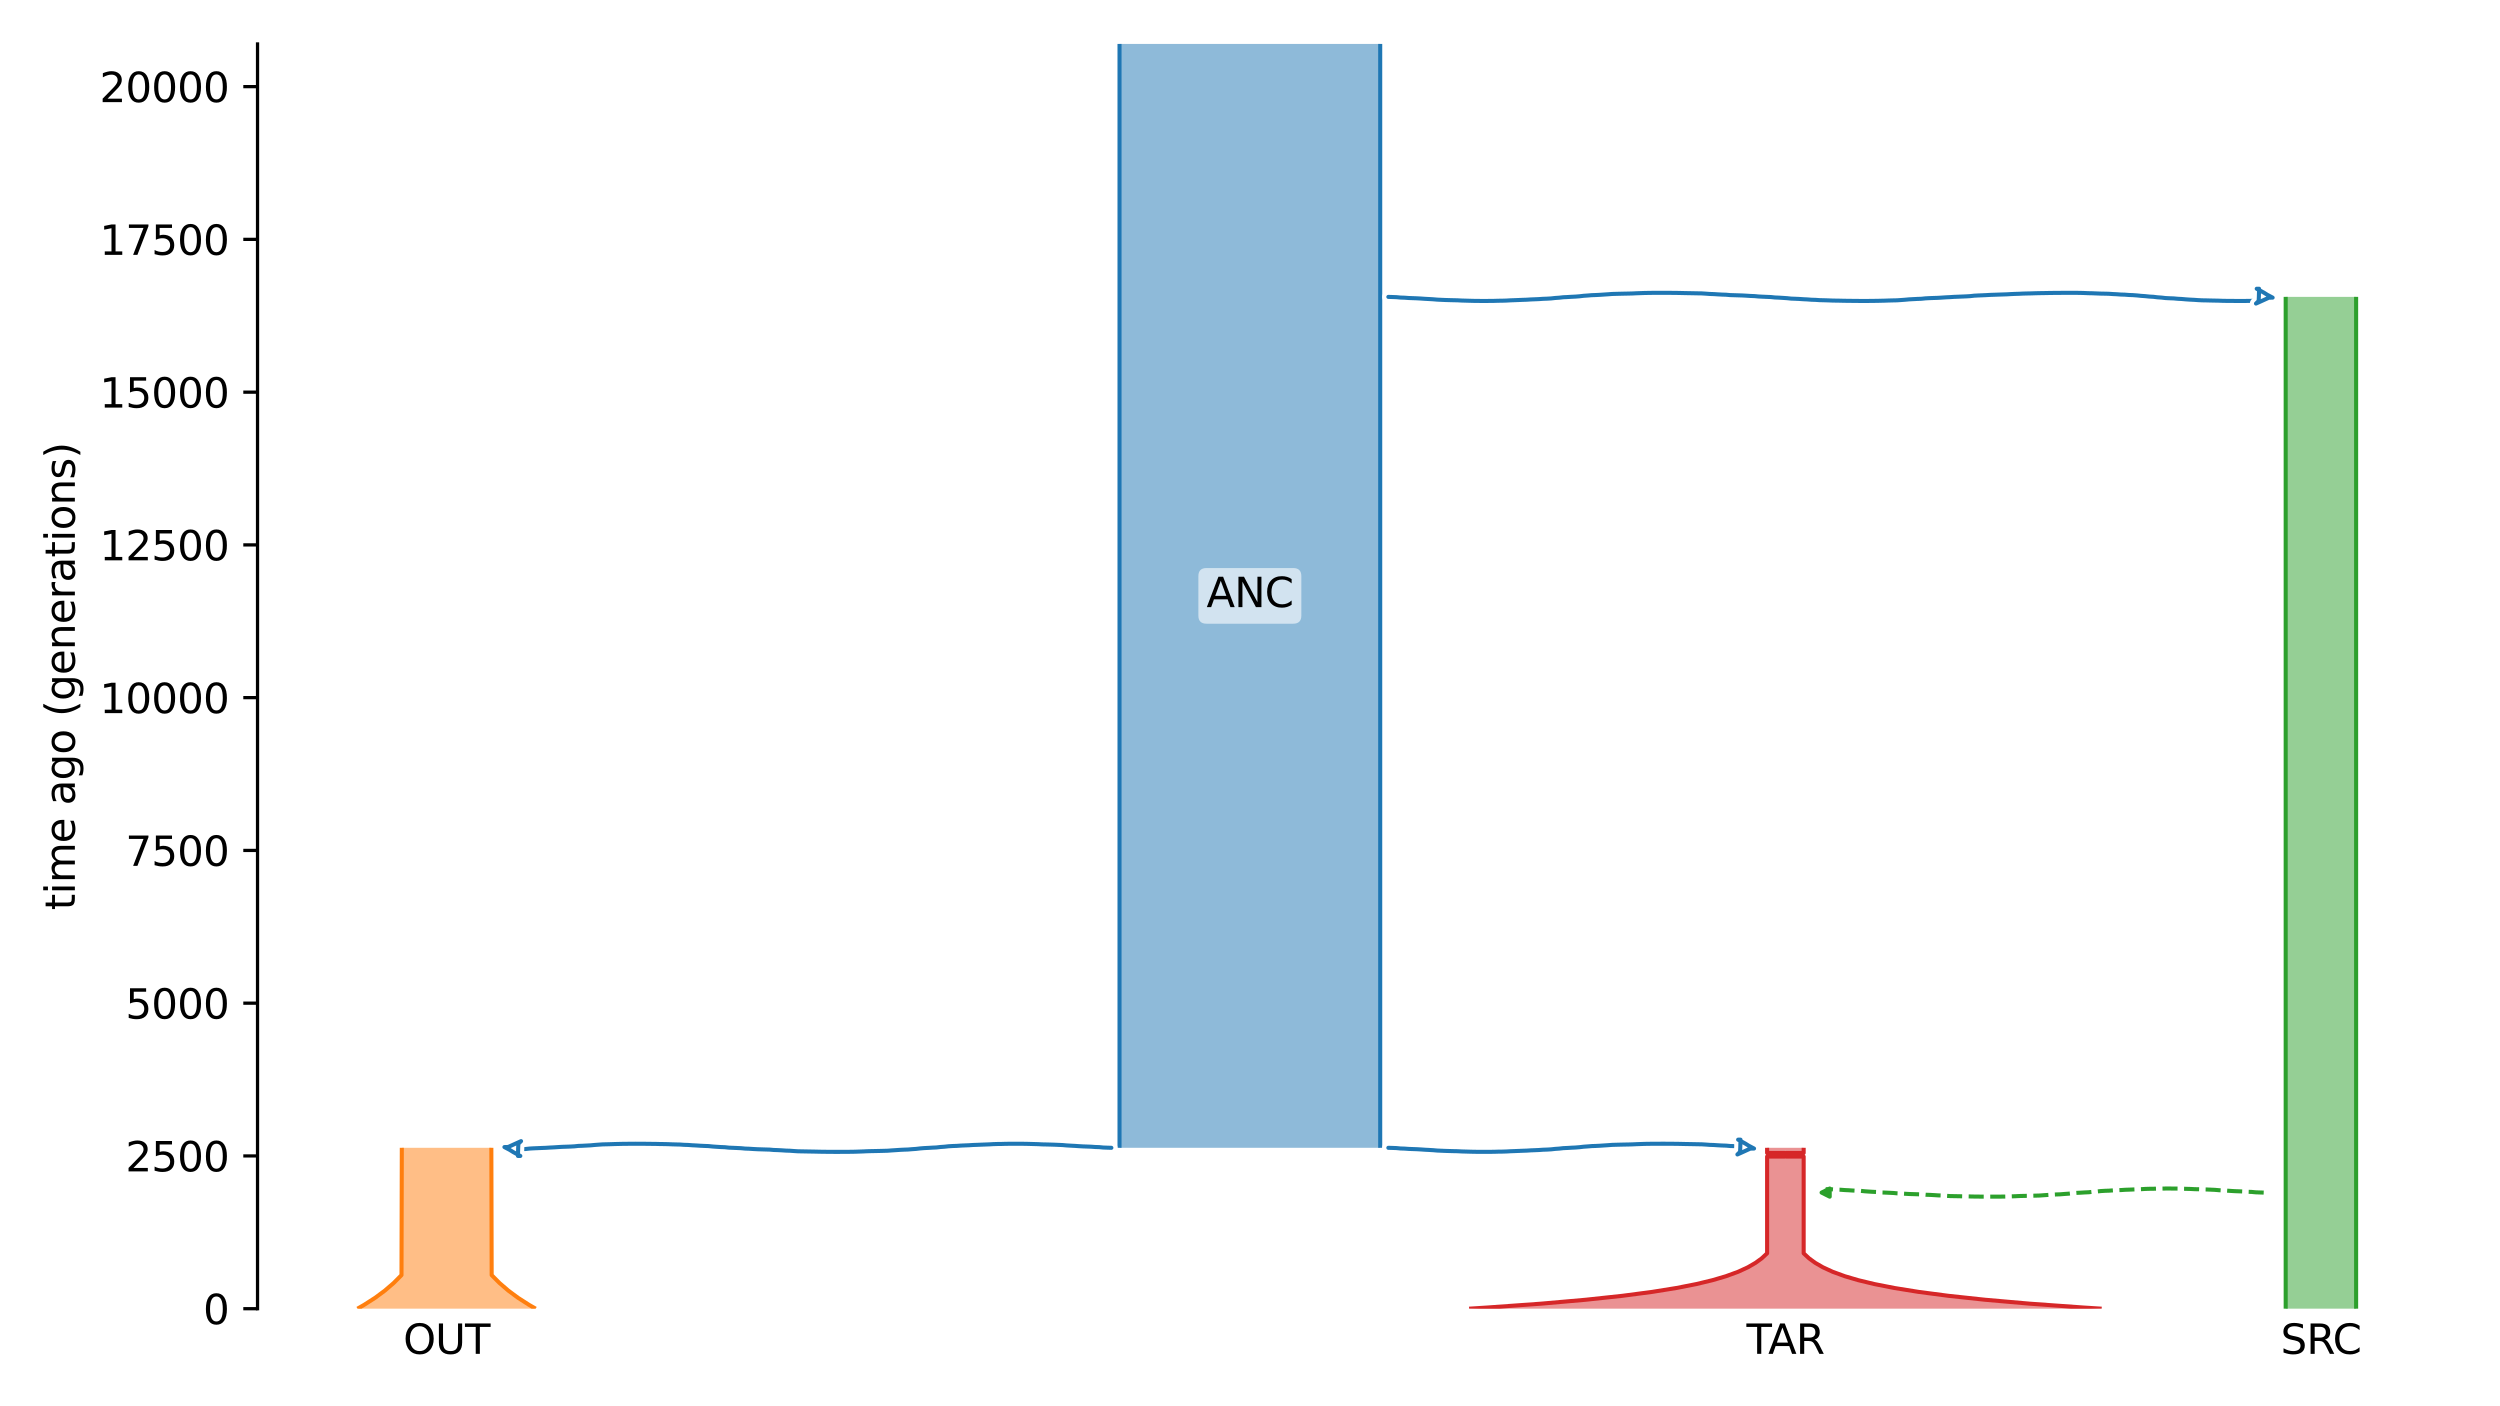<?xml version="1.0" encoding="utf-8" standalone="no"?>
<!DOCTYPE svg PUBLIC "-//W3C//DTD SVG 1.1//EN"
  "http://www.w3.org/Graphics/SVG/1.1/DTD/svg11.dtd">
<svg xmlns:xlink="http://www.w3.org/1999/xlink" width="614.4pt" height="345.6pt" viewBox="0 0 614.4 345.6" xmlns="http://www.w3.org/2000/svg" version="1.1">
 <defs>
  <style type="text/css">*{stroke-linejoin: round; stroke-linecap: butt}</style>
 </defs>
 <g id="figure_1">
  <g id="patch_1">
   <path d="M 0 345.6 
L 614.4 345.6 
L 614.4 0 
L 0 0 
z
" style="fill: #ffffff"/>
  </g>
  <g id="axes_1">
   <g id="patch_2">
    <path d="M 63.291 321.622 
L 603.6 321.622 
L 603.6 10.8 
L 63.291 10.8 
z
" style="fill: #ffffff"/>
   </g>
   <path d="M 556.327 293.091 
L 555.327 293.059 
L 554.327 293.022 
L 553.327 292.924 
L 552.327 292.892 
L 551.327 292.818 
L 550.327 292.78 
L 549.327 292.744 
L 548.327 292.687 
L 547.327 292.616 
L 546.327 292.564 
L 545.327 292.505 
L 544.327 292.417 
L 543.327 292.371 
L 542.327 292.328 
L 541.327 292.298 
L 540.327 292.272 
L 539.327 292.251 
L 538.327 292.196 
L 537.327 292.168 
L 536.327 292.139 
L 535.327 292.113 
L 534.327 292.102 
L 533.327 292.092 
L 532.327 292.092 
L 531.327 292.102 
L 530.327 292.113 
L 529.327 292.144 
L 528.327 292.156 
L 527.327 292.186 
L 526.327 292.245 
L 525.327 292.283 
L 524.327 292.322 
L 523.327 292.364 
L 522.327 292.397 
L 521.327 292.464 
L 520.327 292.503 
L 519.327 292.546 
L 518.327 292.617 
L 517.327 292.653 
L 516.327 292.712 
L 515.327 292.822 
L 514.327 292.893 
L 513.327 293.006 
L 512.327 293.052 
L 511.327 293.113 
L 510.327 293.162 
L 509.327 293.242 
L 508.327 293.361 
L 507.327 293.431 
L 506.327 293.514 
L 505.327 293.548 
L 504.327 293.599 
L 503.327 293.667 
L 502.327 293.733 
L 501.327 293.81 
L 500.327 293.838 
L 499.327 293.864 
L 498.327 293.887 
L 497.327 293.906 
L 496.327 293.933 
L 495.327 293.983 
L 494.327 294.018 
L 493.327 294.053 
L 492.327 294.069 
L 491.327 294.085 
L 490.327 294.088 
L 489.327 294.09 
L 488.327 294.09 
L 487.327 294.088 
L 486.327 294.075 
L 485.327 294.066 
L 484.327 294.045 
L 483.327 294.022 
L 482.327 294.005 
L 481.327 293.986 
L 480.327 293.966 
L 479.327 293.949 
L 478.327 293.886 
L 477.327 293.811 
L 476.327 293.778 
L 475.327 293.711 
L 474.327 293.657 
L 473.327 293.623 
L 472.327 293.533 
L 471.327 293.504 
L 470.327 293.473 
L 469.327 293.442 
L 468.327 293.387 
L 467.327 293.322 
L 466.327 293.284 
L 465.327 293.188 
L 464.327 293.139 
L 463.327 293.095 
L 462.327 293.055 
L 461.327 292.947 
L 460.327 292.905 
L 459.327 292.843 
L 458.327 292.773 
L 457.327 292.668 
L 456.327 292.631 
L 455.327 292.585 
L 454.327 292.517 
L 453.327 292.468 
L 452.327 292.391 
L 451.327 292.36 
L 450.327 292.291 
L 448.671 292.267 
" clip-path="url(#pcad51b5177)" style="fill: none; stroke-dasharray: 3.7,1.6; stroke-dashoffset: 0; stroke: #2ca02c"/>
   <g id="patch_3">
    <path d="M 275.133 10.8 
L 275.133 282.084 
M 339.199 10.8 
L 339.199 282.084 
" clip-path="url(#pcad51b5177)" style="fill: none; stroke: #ffffff; stroke-width: 3; stroke-linejoin: miter"/>
    <path d="M 275.133 10.8 
L 275.133 282.084 
M 339.199 10.8 
L 339.199 282.084 
" clip-path="url(#pcad51b5177)" style="fill: none; stroke: #1f77b4; stroke-linejoin: miter"/>
    <g id="PolyCollection_1">
     <path d="M 339.199 10.8 
L 275.133 10.8 
L 275.133 282.084 
L 339.199 282.084 
L 339.199 282.084 
L 339.199 10.8 
z
" clip-path="url(#pcad51b5177)" style="fill: #1f77b4; fill-opacity: 0.5"/>
    </g>
    <g id="patch_4">
     <path d="M 98.749 282.084 
L 98.672 313.372 
L 96.751 315.308 
L 94.602 317.16 
L 92.22 318.928 
L 89.463 320.696 
L 87.85 321.622 
M 120.753 282.084 
L 120.83 313.372 
L 122.752 315.308 
L 124.901 317.16 
L 127.283 318.928 
L 130.04 320.696 
L 131.652 321.622 
L 131.652 321.622 
" clip-path="url(#pcad51b5177)" style="fill: none; stroke: #ffffff; stroke-width: 3; stroke-linejoin: miter"/>
     <path d="M 98.749 282.084 
L 98.672 313.372 
L 96.751 315.308 
L 94.602 317.16 
L 92.22 318.928 
L 89.463 320.696 
L 87.85 321.622 
M 120.753 282.084 
L 120.83 313.372 
L 122.752 315.308 
L 124.901 317.16 
L 127.283 318.928 
L 130.04 320.696 
L 131.652 321.622 
L 131.652 321.622 
" clip-path="url(#pcad51b5177)" style="fill: none; stroke: #ff7f0e; stroke-linejoin: miter"/>
     <g id="PolyCollection_2">
      <path d="M 120.753 282.084 
L 98.749 282.084 
L 98.749 313.288 
L 98.749 313.288 
L 98.672 313.372 
L 98.595 313.456 
L 98.517 313.54 
L 98.439 313.624 
L 98.36 313.709 
L 98.28 313.793 
L 98.2 313.877 
L 98.12 313.961 
L 98.039 314.045 
L 97.957 314.13 
L 97.874 314.214 
L 97.792 314.298 
L 97.708 314.382 
L 97.624 314.466 
L 97.539 314.55 
L 97.454 314.635 
L 97.368 314.719 
L 97.282 314.803 
L 97.195 314.887 
L 97.107 314.971 
L 97.019 315.056 
L 96.93 315.14 
L 96.841 315.224 
L 96.751 315.308 
L 96.66 315.392 
L 96.569 315.477 
L 96.477 315.561 
L 96.384 315.645 
L 96.291 315.729 
L 96.197 315.813 
L 96.102 315.897 
L 96.007 315.982 
L 95.911 316.066 
L 95.815 316.15 
L 95.717 316.234 
L 95.619 316.318 
L 95.521 316.403 
L 95.421 316.487 
L 95.321 316.571 
L 95.221 316.655 
L 95.119 316.739 
L 95.017 316.823 
L 94.914 316.908 
L 94.811 316.992 
L 94.707 317.076 
L 94.602 317.16 
L 94.496 317.244 
L 94.389 317.329 
L 94.282 317.413 
L 94.174 317.497 
L 94.066 317.581 
L 93.956 317.665 
L 93.846 317.749 
L 93.735 317.834 
L 93.623 317.918 
L 93.511 318.002 
L 93.397 318.086 
L 93.283 318.17 
L 93.168 318.255 
L 93.053 318.339 
L 92.936 318.423 
L 92.819 318.507 
L 92.701 318.591 
L 92.582 318.675 
L 92.462 318.76 
L 92.341 318.844 
L 92.22 318.928 
L 92.097 319.012 
L 91.974 319.096 
L 91.85 319.181 
L 91.725 319.265 
L 91.599 319.349 
L 91.473 319.433 
L 91.345 319.517 
L 91.217 319.601 
L 91.087 319.686 
L 90.957 319.77 
L 90.826 319.854 
L 90.694 319.938 
L 90.561 320.022 
L 90.427 320.107 
L 90.292 320.191 
L 90.156 320.275 
L 90.02 320.359 
L 89.882 320.443 
L 89.743 320.527 
L 89.604 320.612 
L 89.463 320.696 
L 89.321 320.78 
L 89.179 320.864 
L 89.035 320.948 
L 88.891 321.033 
L 88.745 321.117 
L 88.599 321.201 
L 88.451 321.285 
L 88.302 321.369 
L 88.153 321.454 
L 88.002 321.538 
L 87.85 321.622 
L 131.652 321.622 
L 131.652 321.622 
L 131.501 321.538 
L 131.35 321.454 
L 131.2 321.369 
L 131.052 321.285 
L 130.904 321.201 
L 130.757 321.117 
L 130.612 321.033 
L 130.467 320.948 
L 130.324 320.864 
L 130.181 320.78 
L 130.04 320.696 
L 129.899 320.612 
L 129.759 320.527 
L 129.621 320.443 
L 129.483 320.359 
L 129.346 320.275 
L 129.21 320.191 
L 129.076 320.107 
L 128.942 320.022 
L 128.809 319.938 
L 128.677 319.854 
L 128.546 319.77 
L 128.415 319.686 
L 128.286 319.601 
L 128.157 319.517 
L 128.03 319.433 
L 127.903 319.349 
L 127.777 319.265 
L 127.653 319.181 
L 127.529 319.096 
L 127.405 319.012 
L 127.283 318.928 
L 127.161 318.844 
L 127.041 318.76 
L 126.921 318.675 
L 126.802 318.591 
L 126.684 318.507 
L 126.567 318.423 
L 126.45 318.339 
L 126.334 318.255 
L 126.219 318.17 
L 126.105 318.086 
L 125.992 318.002 
L 125.879 317.918 
L 125.768 317.834 
L 125.657 317.749 
L 125.546 317.665 
L 125.437 317.581 
L 125.328 317.497 
L 125.22 317.413 
L 125.113 317.329 
L 125.007 317.244 
L 124.901 317.16 
L 124.796 317.076 
L 124.692 316.992 
L 124.588 316.908 
L 124.485 316.823 
L 124.383 316.739 
L 124.282 316.655 
L 124.181 316.571 
L 124.081 316.487 
L 123.982 316.403 
L 123.883 316.318 
L 123.785 316.234 
L 123.688 316.15 
L 123.591 316.066 
L 123.496 315.982 
L 123.4 315.897 
L 123.306 315.813 
L 123.212 315.729 
L 123.118 315.645 
L 123.026 315.561 
L 122.934 315.477 
L 122.842 315.392 
L 122.752 315.308 
L 122.662 315.224 
L 122.572 315.14 
L 122.483 315.056 
L 122.395 314.971 
L 122.308 314.887 
L 122.221 314.803 
L 122.134 314.719 
L 122.048 314.635 
L 121.963 314.55 
L 121.878 314.466 
L 121.794 314.382 
L 121.711 314.298 
L 121.628 314.214 
L 121.546 314.13 
L 121.464 314.045 
L 121.383 313.961 
L 121.302 313.877 
L 121.222 313.793 
L 121.143 313.709 
L 121.064 313.624 
L 120.985 313.54 
L 120.908 313.456 
L 120.83 313.372 
L 120.753 313.288 
L 120.753 313.288 
L 120.753 282.084 
z
" clip-path="url(#pcad51b5177)" style="fill: #ff7f0e; fill-opacity: 0.5"/>
     </g>
     <g id="patch_5">
      <path d="M 561.731 72.964 
L 561.731 321.622 
M 579.04 72.964 
L 579.04 321.622 
" clip-path="url(#pcad51b5177)" style="fill: none; stroke: #ffffff; stroke-width: 3; stroke-linejoin: miter"/>
      <path d="M 561.731 72.964 
L 561.731 321.622 
M 579.04 72.964 
L 579.04 321.622 
" clip-path="url(#pcad51b5177)" style="fill: none; stroke: #2ca02c; stroke-linejoin: miter"/>
      <g id="PolyCollection_3">
       <path d="M 579.04 72.964 
L 561.731 72.964 
L 561.731 321.622 
L 579.04 321.622 
L 579.04 321.622 
L 579.04 72.964 
z
" clip-path="url(#pcad51b5177)" style="fill: #2ca02c; fill-opacity: 0.5"/>
      </g>
      <g id="patch_6">
       <path d="M 434.284 282.084 
L 434.284 283.36 
L 438.647 283.36 
L 438.647 284.231 
L 434.284 284.231 
L 434.284 308.017 
L 434.284 308.017 
L 432.955 309.254 
L 431.447 310.353 
L 429.548 311.453 
L 427.157 312.552 
L 424.147 313.651 
L 420.88 314.613 
L 416.883 315.575 
L 411.994 316.537 
L 406.012 317.499 
L 398.695 318.461 
L 389.743 319.423 
L 378.792 320.385 
L 365.395 321.347 
L 361.045 321.622 
M 443.268 282.084 
L 443.268 283.36 
L 438.905 283.36 
L 438.905 284.231 
L 443.268 284.231 
L 443.268 308.017 
L 443.268 308.017 
L 444.597 309.254 
L 446.105 310.353 
L 448.004 311.453 
L 450.394 312.552 
L 453.404 313.651 
L 456.672 314.613 
L 460.668 315.575 
L 465.558 316.537 
L 471.539 317.499 
L 478.857 318.461 
L 487.809 319.423 
L 498.759 320.385 
L 512.156 321.347 
L 516.507 321.622 
L 516.507 321.622 
" clip-path="url(#pcad51b5177)" style="fill: none; stroke: #ffffff; stroke-width: 3; stroke-linejoin: miter"/>
       <path d="M 434.284 282.084 
L 434.284 283.36 
L 438.647 283.36 
L 438.647 284.231 
L 434.284 284.231 
L 434.284 308.017 
L 434.284 308.017 
L 432.955 309.254 
L 431.447 310.353 
L 429.548 311.453 
L 427.157 312.552 
L 424.147 313.651 
L 420.88 314.613 
L 416.883 315.575 
L 411.994 316.537 
L 406.012 317.499 
L 398.695 318.461 
L 389.743 319.423 
L 378.792 320.385 
L 365.395 321.347 
L 361.045 321.622 
M 443.268 282.084 
L 443.268 283.36 
L 438.905 283.36 
L 438.905 284.231 
L 443.268 284.231 
L 443.268 308.017 
L 443.268 308.017 
L 444.597 309.254 
L 446.105 310.353 
L 448.004 311.453 
L 450.394 312.552 
L 453.404 313.651 
L 456.672 314.613 
L 460.668 315.575 
L 465.558 316.537 
L 471.539 317.499 
L 478.857 318.461 
L 487.809 319.423 
L 498.759 320.385 
L 512.156 321.347 
L 516.507 321.622 
L 516.507 321.622 
" clip-path="url(#pcad51b5177)" style="fill: none; stroke: #d62728; stroke-linejoin: miter"/>
       <g id="PolyCollection_4">
        <path d="M 443.268 282.084 
L 434.284 282.084 
L 434.284 283.36 
L 438.647 283.36 
L 438.647 284.231 
L 434.284 284.231 
L 434.284 308.017 
L 434.284 308.017 
L 434.153 308.154 
L 434.018 308.292 
L 433.878 308.429 
L 433.735 308.567 
L 433.588 308.704 
L 433.437 308.842 
L 433.281 308.979 
L 433.12 309.116 
L 432.955 309.254 
L 432.785 309.391 
L 432.61 309.529 
L 432.43 309.666 
L 432.244 309.803 
L 432.053 309.941 
L 431.857 310.078 
L 431.655 310.216 
L 431.447 310.353 
L 431.233 310.491 
L 431.012 310.628 
L 430.785 310.765 
L 430.552 310.903 
L 430.312 311.04 
L 430.064 311.178 
L 429.81 311.315 
L 429.548 311.453 
L 429.278 311.59 
L 429.001 311.727 
L 428.715 311.865 
L 428.421 312.002 
L 428.119 312.14 
L 427.807 312.277 
L 427.487 312.415 
L 427.157 312.552 
L 426.818 312.689 
L 426.468 312.827 
L 426.109 312.964 
L 425.739 313.102 
L 425.358 313.239 
L 424.966 313.376 
L 424.562 313.514 
L 424.147 313.651 
L 423.72 313.789 
L 423.28 313.926 
L 422.827 314.064 
L 422.361 314.201 
L 421.881 314.338 
L 421.388 314.476 
L 420.88 314.613 
L 420.357 314.751 
L 419.819 314.888 
L 419.265 315.026 
L 418.695 315.163 
L 418.108 315.3 
L 417.505 315.438 
L 416.883 315.575 
L 416.243 315.713 
L 415.585 315.85 
L 414.908 315.988 
L 414.21 316.125 
L 413.493 316.262 
L 412.754 316.4 
L 411.994 316.537 
L 411.211 316.675 
L 410.406 316.812 
L 409.577 316.949 
L 408.724 317.087 
L 407.846 317.224 
L 406.942 317.362 
L 406.012 317.499 
L 405.055 317.637 
L 404.07 317.774 
L 403.056 317.911 
L 402.012 318.049 
L 400.938 318.186 
L 399.832 318.324 
L 398.695 318.461 
L 397.524 318.599 
L 396.318 318.736 
L 395.078 318.873 
L 393.801 319.011 
L 392.487 319.148 
L 391.135 319.286 
L 389.743 319.423 
L 388.31 319.561 
L 386.836 319.698 
L 385.319 319.835 
L 383.757 319.973 
L 382.149 320.11 
L 380.495 320.248 
L 378.792 320.385 
L 377.04 320.522 
L 375.236 320.66 
L 373.379 320.797 
L 371.469 320.935 
L 369.502 321.072 
L 367.478 321.21 
L 365.395 321.347 
L 363.251 321.484 
L 361.045 321.622 
L 516.507 321.622 
L 516.507 321.622 
L 514.3 321.484 
L 512.156 321.347 
L 510.073 321.21 
L 508.049 321.072 
L 506.083 320.935 
L 504.172 320.797 
L 502.316 320.66 
L 500.512 320.522 
L 498.759 320.385 
L 497.057 320.248 
L 495.402 320.11 
L 493.795 319.973 
L 492.233 319.835 
L 490.715 319.698 
L 489.241 319.561 
L 487.809 319.423 
L 486.417 319.286 
L 485.064 319.148 
L 483.75 319.011 
L 482.474 318.873 
L 481.233 318.736 
L 480.028 318.599 
L 478.857 318.461 
L 477.719 318.324 
L 476.614 318.186 
L 475.539 318.049 
L 474.496 317.911 
L 473.482 317.774 
L 472.497 317.637 
L 471.539 317.499 
L 470.609 317.362 
L 469.706 317.224 
L 468.828 317.087 
L 467.975 316.949 
L 467.146 316.812 
L 466.34 316.675 
L 465.558 316.537 
L 464.798 316.4 
L 464.059 316.262 
L 463.341 316.125 
L 462.644 315.988 
L 461.966 315.85 
L 461.308 315.713 
L 460.668 315.575 
L 460.047 315.438 
L 459.443 315.3 
L 458.856 315.163 
L 458.286 315.026 
L 457.733 314.888 
L 457.194 314.751 
L 456.672 314.613 
L 456.164 314.476 
L 455.67 314.338 
L 455.19 314.201 
L 454.724 314.064 
L 454.272 313.926 
L 453.832 313.789 
L 453.404 313.651 
L 452.989 313.514 
L 452.586 313.376 
L 452.194 313.239 
L 451.813 313.102 
L 451.443 312.964 
L 451.083 312.827 
L 450.734 312.689 
L 450.394 312.552 
L 450.064 312.415 
L 449.744 312.277 
L 449.433 312.14 
L 449.13 312.002 
L 448.836 311.865 
L 448.551 311.727 
L 448.273 311.59 
L 448.004 311.453 
L 447.742 311.315 
L 447.487 311.178 
L 447.24 311.04 
L 447 310.903 
L 446.766 310.765 
L 446.539 310.628 
L 446.319 310.491 
L 446.105 310.353 
L 445.897 310.216 
L 445.695 310.078 
L 445.498 309.941 
L 445.307 309.803 
L 445.122 309.666 
L 444.942 309.529 
L 444.767 309.391 
L 444.597 309.254 
L 444.431 309.116 
L 444.271 308.979 
L 444.115 308.842 
L 443.963 308.704 
L 443.816 308.567 
L 443.673 308.429 
L 443.534 308.292 
L 443.399 308.154 
L 443.268 308.017 
L 443.268 308.017 
L 443.268 284.231 
L 438.905 284.231 
L 438.905 283.36 
L 443.268 283.36 
L 443.268 282.084 
z
" clip-path="url(#pcad51b5177)" style="fill: #d62728; fill-opacity: 0.5"/>
       </g>
       <g id="matplotlib.axis_1">
        <g id="xtick_1">
         <g id="line2d_1"/>
         <g id="text_1">
          <!-- OUT -->
          <g transform="translate(99.102 332.72) scale(0.1 -0.1)">
           <defs>
            <path id="DejaVuSans-4f" d="M 2522 4238 
Q 1834 4238 1429 3725 
Q 1025 3213 1025 2328 
Q 1025 1447 1429 934 
Q 1834 422 2522 422 
Q 3209 422 3611 934 
Q 4013 1447 4013 2328 
Q 4013 3213 3611 3725 
Q 3209 4238 2522 4238 
z
M 2522 4750 
Q 3503 4750 4090 4092 
Q 4678 3434 4678 2328 
Q 4678 1225 4090 567 
Q 3503 -91 2522 -91 
Q 1538 -91 948 565 
Q 359 1222 359 2328 
Q 359 3434 948 4092 
Q 1538 4750 2522 4750 
z
" transform="scale(0.016)"/>
            <path id="DejaVuSans-55" d="M 556 4666 
L 1191 4666 
L 1191 1831 
Q 1191 1081 1462 751 
Q 1734 422 2344 422 
Q 2950 422 3222 751 
Q 3494 1081 3494 1831 
L 3494 4666 
L 4128 4666 
L 4128 1753 
Q 4128 841 3676 375 
Q 3225 -91 2344 -91 
Q 1459 -91 1007 375 
Q 556 841 556 1753 
L 556 4666 
z
" transform="scale(0.016)"/>
            <path id="DejaVuSans-54" d="M -19 4666 
L 3928 4666 
L 3928 4134 
L 2272 4134 
L 2272 0 
L 1638 0 
L 1638 4134 
L -19 4134 
L -19 4666 
z
" transform="scale(0.016)"/>
           </defs>
           <use xlink:href="#DejaVuSans-4f"/>
           <use xlink:href="#DejaVuSans-55" x="78.711"/>
           <use xlink:href="#DejaVuSans-54" x="151.904"/>
          </g>
         </g>
        </g>
        <g id="xtick_2">
         <g id="line2d_2"/>
         <g id="text_2">
          <!-- SRC -->
          <g transform="translate(560.496 332.72) scale(0.1 -0.1)">
           <defs>
            <path id="DejaVuSans-53" d="M 3425 4513 
L 3425 3897 
Q 3066 4069 2747 4153 
Q 2428 4238 2131 4238 
Q 1616 4238 1336 4038 
Q 1056 3838 1056 3469 
Q 1056 3159 1242 3001 
Q 1428 2844 1947 2747 
L 2328 2669 
Q 3034 2534 3370 2195 
Q 3706 1856 3706 1288 
Q 3706 609 3251 259 
Q 2797 -91 1919 -91 
Q 1588 -91 1214 -16 
Q 841 59 441 206 
L 441 856 
Q 825 641 1194 531 
Q 1563 422 1919 422 
Q 2459 422 2753 634 
Q 3047 847 3047 1241 
Q 3047 1584 2836 1778 
Q 2625 1972 2144 2069 
L 1759 2144 
Q 1053 2284 737 2584 
Q 422 2884 422 3419 
Q 422 4038 858 4394 
Q 1294 4750 2059 4750 
Q 2388 4750 2728 4690 
Q 3069 4631 3425 4513 
z
" transform="scale(0.016)"/>
            <path id="DejaVuSans-52" d="M 2841 2188 
Q 3044 2119 3236 1894 
Q 3428 1669 3622 1275 
L 4263 0 
L 3584 0 
L 2988 1197 
Q 2756 1666 2539 1819 
Q 2322 1972 1947 1972 
L 1259 1972 
L 1259 0 
L 628 0 
L 628 4666 
L 2053 4666 
Q 2853 4666 3247 4331 
Q 3641 3997 3641 3322 
Q 3641 2881 3436 2590 
Q 3231 2300 2841 2188 
z
M 1259 4147 
L 1259 2491 
L 2053 2491 
Q 2509 2491 2742 2702 
Q 2975 2913 2975 3322 
Q 2975 3731 2742 3939 
Q 2509 4147 2053 4147 
L 1259 4147 
z
" transform="scale(0.016)"/>
            <path id="DejaVuSans-43" d="M 4122 4306 
L 4122 3641 
Q 3803 3938 3442 4084 
Q 3081 4231 2675 4231 
Q 1875 4231 1450 3742 
Q 1025 3253 1025 2328 
Q 1025 1406 1450 917 
Q 1875 428 2675 428 
Q 3081 428 3442 575 
Q 3803 722 4122 1019 
L 4122 359 
Q 3791 134 3420 21 
Q 3050 -91 2638 -91 
Q 1578 -91 968 557 
Q 359 1206 359 2328 
Q 359 3453 968 4101 
Q 1578 4750 2638 4750 
Q 3056 4750 3426 4639 
Q 3797 4528 4122 4306 
z
" transform="scale(0.016)"/>
           </defs>
           <use xlink:href="#DejaVuSans-53"/>
           <use xlink:href="#DejaVuSans-52" x="63.477"/>
           <use xlink:href="#DejaVuSans-43" x="127.959"/>
          </g>
         </g>
        </g>
        <g id="xtick_3">
         <g id="line2d_3"/>
         <g id="text_3">
          <!-- TAR -->
          <g transform="translate(429.215 332.72) scale(0.1 -0.1)">
           <defs>
            <path id="DejaVuSans-41" d="M 2188 4044 
L 1331 1722 
L 3047 1722 
L 2188 4044 
z
M 1831 4666 
L 2547 4666 
L 4325 0 
L 3669 0 
L 3244 1197 
L 1141 1197 
L 716 0 
L 50 0 
L 1831 4666 
z
" transform="scale(0.016)"/>
           </defs>
           <use xlink:href="#DejaVuSans-54"/>
           <use xlink:href="#DejaVuSans-41" x="53.334"/>
           <use xlink:href="#DejaVuSans-52" x="121.742"/>
          </g>
         </g>
        </g>
       </g>
       <g id="matplotlib.axis_2">
        <g id="ytick_1">
         <g id="line2d_4">
          <defs>
           <path id="m494b86c40e" d="M 0 0 
L -3.5 0 
" style="stroke: #000000; stroke-width: 0.8"/>
          </defs>
          <g>
           <use xlink:href="#m494b86c40e" x="63.291" y="321.622" style="stroke: #000000; stroke-width: 0.8"/>
          </g>
         </g>
         <g id="text_4">
          <!-- 0 -->
          <g transform="translate(49.928 325.421) scale(0.1 -0.1)">
           <defs>
            <path id="DejaVuSans-30" d="M 2034 4250 
Q 1547 4250 1301 3770 
Q 1056 3291 1056 2328 
Q 1056 1369 1301 889 
Q 1547 409 2034 409 
Q 2525 409 2770 889 
Q 3016 1369 3016 2328 
Q 3016 3291 2770 3770 
Q 2525 4250 2034 4250 
z
M 2034 4750 
Q 2819 4750 3233 4129 
Q 3647 3509 3647 2328 
Q 3647 1150 3233 529 
Q 2819 -91 2034 -91 
Q 1250 -91 836 529 
Q 422 1150 422 2328 
Q 422 3509 836 4129 
Q 1250 4750 2034 4750 
z
" transform="scale(0.016)"/>
           </defs>
           <use xlink:href="#DejaVuSans-30"/>
          </g>
         </g>
        </g>
        <g id="ytick_2">
         <g id="line2d_5">
          <g>
           <use xlink:href="#m494b86c40e" x="63.291" y="284.081" style="stroke: #000000; stroke-width: 0.8"/>
          </g>
         </g>
         <g id="text_5">
          <!-- 2500 -->
          <g transform="translate(30.841 287.88) scale(0.1 -0.1)">
           <defs>
            <path id="DejaVuSans-32" d="M 1228 531 
L 3431 531 
L 3431 0 
L 469 0 
L 469 531 
Q 828 903 1448 1529 
Q 2069 2156 2228 2338 
Q 2531 2678 2651 2914 
Q 2772 3150 2772 3378 
Q 2772 3750 2511 3984 
Q 2250 4219 1831 4219 
Q 1534 4219 1204 4116 
Q 875 4013 500 3803 
L 500 4441 
Q 881 4594 1212 4672 
Q 1544 4750 1819 4750 
Q 2544 4750 2975 4387 
Q 3406 4025 3406 3419 
Q 3406 3131 3298 2873 
Q 3191 2616 2906 2266 
Q 2828 2175 2409 1742 
Q 1991 1309 1228 531 
z
" transform="scale(0.016)"/>
            <path id="DejaVuSans-35" d="M 691 4666 
L 3169 4666 
L 3169 4134 
L 1269 4134 
L 1269 2991 
Q 1406 3038 1543 3061 
Q 1681 3084 1819 3084 
Q 2600 3084 3056 2656 
Q 3513 2228 3513 1497 
Q 3513 744 3044 326 
Q 2575 -91 1722 -91 
Q 1428 -91 1123 -41 
Q 819 9 494 109 
L 494 744 
Q 775 591 1075 516 
Q 1375 441 1709 441 
Q 2250 441 2565 725 
Q 2881 1009 2881 1497 
Q 2881 1984 2565 2268 
Q 2250 2553 1709 2553 
Q 1456 2553 1204 2497 
Q 953 2441 691 2322 
L 691 4666 
z
" transform="scale(0.016)"/>
           </defs>
           <use xlink:href="#DejaVuSans-32"/>
           <use xlink:href="#DejaVuSans-35" x="63.623"/>
           <use xlink:href="#DejaVuSans-30" x="127.246"/>
           <use xlink:href="#DejaVuSans-30" x="190.869"/>
          </g>
         </g>
        </g>
        <g id="ytick_3">
         <g id="line2d_6">
          <g>
           <use xlink:href="#m494b86c40e" x="63.291" y="246.54" style="stroke: #000000; stroke-width: 0.8"/>
          </g>
         </g>
         <g id="text_6">
          <!-- 5000 -->
          <g transform="translate(30.841 250.339) scale(0.1 -0.1)">
           <use xlink:href="#DejaVuSans-35"/>
           <use xlink:href="#DejaVuSans-30" x="63.623"/>
           <use xlink:href="#DejaVuSans-30" x="127.246"/>
           <use xlink:href="#DejaVuSans-30" x="190.869"/>
          </g>
         </g>
        </g>
        <g id="ytick_4">
         <g id="line2d_7">
          <g>
           <use xlink:href="#m494b86c40e" x="63.291" y="208.998" style="stroke: #000000; stroke-width: 0.8"/>
          </g>
         </g>
         <g id="text_7">
          <!-- 7500 -->
          <g transform="translate(30.841 212.798) scale(0.1 -0.1)">
           <defs>
            <path id="DejaVuSans-37" d="M 525 4666 
L 3525 4666 
L 3525 4397 
L 1831 0 
L 1172 0 
L 2766 4134 
L 525 4134 
L 525 4666 
z
" transform="scale(0.016)"/>
           </defs>
           <use xlink:href="#DejaVuSans-37"/>
           <use xlink:href="#DejaVuSans-35" x="63.623"/>
           <use xlink:href="#DejaVuSans-30" x="127.246"/>
           <use xlink:href="#DejaVuSans-30" x="190.869"/>
          </g>
         </g>
        </g>
        <g id="ytick_5">
         <g id="line2d_8">
          <g>
           <use xlink:href="#m494b86c40e" x="63.291" y="171.457" style="stroke: #000000; stroke-width: 0.8"/>
          </g>
         </g>
         <g id="text_8">
          <!-- 10000 -->
          <g transform="translate(24.478 175.257) scale(0.1 -0.1)">
           <defs>
            <path id="DejaVuSans-31" d="M 794 531 
L 1825 531 
L 1825 4091 
L 703 3866 
L 703 4441 
L 1819 4666 
L 2450 4666 
L 2450 531 
L 3481 531 
L 3481 0 
L 794 0 
L 794 531 
z
" transform="scale(0.016)"/>
           </defs>
           <use xlink:href="#DejaVuSans-31"/>
           <use xlink:href="#DejaVuSans-30" x="63.623"/>
           <use xlink:href="#DejaVuSans-30" x="127.246"/>
           <use xlink:href="#DejaVuSans-30" x="190.869"/>
           <use xlink:href="#DejaVuSans-30" x="254.492"/>
          </g>
         </g>
        </g>
        <g id="ytick_6">
         <g id="line2d_9">
          <g>
           <use xlink:href="#m494b86c40e" x="63.291" y="133.916" style="stroke: #000000; stroke-width: 0.8"/>
          </g>
         </g>
         <g id="text_9">
          <!-- 12500 -->
          <g transform="translate(24.478 137.715) scale(0.1 -0.1)">
           <use xlink:href="#DejaVuSans-31"/>
           <use xlink:href="#DejaVuSans-32" x="63.623"/>
           <use xlink:href="#DejaVuSans-35" x="127.246"/>
           <use xlink:href="#DejaVuSans-30" x="190.869"/>
           <use xlink:href="#DejaVuSans-30" x="254.492"/>
          </g>
         </g>
        </g>
        <g id="ytick_7">
         <g id="line2d_10">
          <g>
           <use xlink:href="#m494b86c40e" x="63.291" y="96.375" style="stroke: #000000; stroke-width: 0.8"/>
          </g>
         </g>
         <g id="text_10">
          <!-- 15000 -->
          <g transform="translate(24.478 100.174) scale(0.1 -0.1)">
           <use xlink:href="#DejaVuSans-31"/>
           <use xlink:href="#DejaVuSans-35" x="63.623"/>
           <use xlink:href="#DejaVuSans-30" x="127.246"/>
           <use xlink:href="#DejaVuSans-30" x="190.869"/>
           <use xlink:href="#DejaVuSans-30" x="254.492"/>
          </g>
         </g>
        </g>
        <g id="ytick_8">
         <g id="line2d_11">
          <g>
           <use xlink:href="#m494b86c40e" x="63.291" y="58.834" style="stroke: #000000; stroke-width: 0.8"/>
          </g>
         </g>
         <g id="text_11">
          <!-- 17500 -->
          <g transform="translate(24.478 62.633) scale(0.1 -0.1)">
           <use xlink:href="#DejaVuSans-31"/>
           <use xlink:href="#DejaVuSans-37" x="63.623"/>
           <use xlink:href="#DejaVuSans-35" x="127.246"/>
           <use xlink:href="#DejaVuSans-30" x="190.869"/>
           <use xlink:href="#DejaVuSans-30" x="254.492"/>
          </g>
         </g>
        </g>
        <g id="ytick_9">
         <g id="line2d_12">
          <g>
           <use xlink:href="#m494b86c40e" x="63.291" y="21.293" style="stroke: #000000; stroke-width: 0.8"/>
          </g>
         </g>
         <g id="text_12">
          <!-- 20000 -->
          <g transform="translate(24.478 25.092) scale(0.1 -0.1)">
           <use xlink:href="#DejaVuSans-32"/>
           <use xlink:href="#DejaVuSans-30" x="63.623"/>
           <use xlink:href="#DejaVuSans-30" x="127.246"/>
           <use xlink:href="#DejaVuSans-30" x="190.869"/>
           <use xlink:href="#DejaVuSans-30" x="254.492"/>
          </g>
         </g>
        </g>
        <g id="text_13">
         <!-- time ago (generations) -->
         <g transform="translate(18.398 223.682) rotate(-90) scale(0.1 -0.1)">
          <defs>
           <path id="DejaVuSans-74" d="M 1172 4494 
L 1172 3500 
L 2356 3500 
L 2356 3053 
L 1172 3053 
L 1172 1153 
Q 1172 725 1289 603 
Q 1406 481 1766 481 
L 2356 481 
L 2356 0 
L 1766 0 
Q 1100 0 847 248 
Q 594 497 594 1153 
L 594 3053 
L 172 3053 
L 172 3500 
L 594 3500 
L 594 4494 
L 1172 4494 
z
" transform="scale(0.016)"/>
           <path id="DejaVuSans-69" d="M 603 3500 
L 1178 3500 
L 1178 0 
L 603 0 
L 603 3500 
z
M 603 4863 
L 1178 4863 
L 1178 4134 
L 603 4134 
L 603 4863 
z
" transform="scale(0.016)"/>
           <path id="DejaVuSans-6d" d="M 3328 2828 
Q 3544 3216 3844 3400 
Q 4144 3584 4550 3584 
Q 5097 3584 5394 3201 
Q 5691 2819 5691 2113 
L 5691 0 
L 5113 0 
L 5113 2094 
Q 5113 2597 4934 2840 
Q 4756 3084 4391 3084 
Q 3944 3084 3684 2787 
Q 3425 2491 3425 1978 
L 3425 0 
L 2847 0 
L 2847 2094 
Q 2847 2600 2669 2842 
Q 2491 3084 2119 3084 
Q 1678 3084 1418 2786 
Q 1159 2488 1159 1978 
L 1159 0 
L 581 0 
L 581 3500 
L 1159 3500 
L 1159 2956 
Q 1356 3278 1631 3431 
Q 1906 3584 2284 3584 
Q 2666 3584 2933 3390 
Q 3200 3197 3328 2828 
z
" transform="scale(0.016)"/>
           <path id="DejaVuSans-65" d="M 3597 1894 
L 3597 1613 
L 953 1613 
Q 991 1019 1311 708 
Q 1631 397 2203 397 
Q 2534 397 2845 478 
Q 3156 559 3463 722 
L 3463 178 
Q 3153 47 2828 -22 
Q 2503 -91 2169 -91 
Q 1331 -91 842 396 
Q 353 884 353 1716 
Q 353 2575 817 3079 
Q 1281 3584 2069 3584 
Q 2775 3584 3186 3129 
Q 3597 2675 3597 1894 
z
M 3022 2063 
Q 3016 2534 2758 2815 
Q 2500 3097 2075 3097 
Q 1594 3097 1305 2825 
Q 1016 2553 972 2059 
L 3022 2063 
z
" transform="scale(0.016)"/>
           <path id="DejaVuSans-20" transform="scale(0.016)"/>
           <path id="DejaVuSans-61" d="M 2194 1759 
Q 1497 1759 1228 1600 
Q 959 1441 959 1056 
Q 959 750 1161 570 
Q 1363 391 1709 391 
Q 2188 391 2477 730 
Q 2766 1069 2766 1631 
L 2766 1759 
L 2194 1759 
z
M 3341 1997 
L 3341 0 
L 2766 0 
L 2766 531 
Q 2569 213 2275 61 
Q 1981 -91 1556 -91 
Q 1019 -91 701 211 
Q 384 513 384 1019 
Q 384 1609 779 1909 
Q 1175 2209 1959 2209 
L 2766 2209 
L 2766 2266 
Q 2766 2663 2505 2880 
Q 2244 3097 1772 3097 
Q 1472 3097 1187 3025 
Q 903 2953 641 2809 
L 641 3341 
Q 956 3463 1253 3523 
Q 1550 3584 1831 3584 
Q 2591 3584 2966 3190 
Q 3341 2797 3341 1997 
z
" transform="scale(0.016)"/>
           <path id="DejaVuSans-67" d="M 2906 1791 
Q 2906 2416 2648 2759 
Q 2391 3103 1925 3103 
Q 1463 3103 1205 2759 
Q 947 2416 947 1791 
Q 947 1169 1205 825 
Q 1463 481 1925 481 
Q 2391 481 2648 825 
Q 2906 1169 2906 1791 
z
M 3481 434 
Q 3481 -459 3084 -895 
Q 2688 -1331 1869 -1331 
Q 1566 -1331 1297 -1286 
Q 1028 -1241 775 -1147 
L 775 -588 
Q 1028 -725 1275 -790 
Q 1522 -856 1778 -856 
Q 2344 -856 2625 -561 
Q 2906 -266 2906 331 
L 2906 616 
Q 2728 306 2450 153 
Q 2172 0 1784 0 
Q 1141 0 747 490 
Q 353 981 353 1791 
Q 353 2603 747 3093 
Q 1141 3584 1784 3584 
Q 2172 3584 2450 3431 
Q 2728 3278 2906 2969 
L 2906 3500 
L 3481 3500 
L 3481 434 
z
" transform="scale(0.016)"/>
           <path id="DejaVuSans-6f" d="M 1959 3097 
Q 1497 3097 1228 2736 
Q 959 2375 959 1747 
Q 959 1119 1226 758 
Q 1494 397 1959 397 
Q 2419 397 2687 759 
Q 2956 1122 2956 1747 
Q 2956 2369 2687 2733 
Q 2419 3097 1959 3097 
z
M 1959 3584 
Q 2709 3584 3137 3096 
Q 3566 2609 3566 1747 
Q 3566 888 3137 398 
Q 2709 -91 1959 -91 
Q 1206 -91 779 398 
Q 353 888 353 1747 
Q 353 2609 779 3096 
Q 1206 3584 1959 3584 
z
" transform="scale(0.016)"/>
           <path id="DejaVuSans-28" d="M 1984 4856 
Q 1566 4138 1362 3434 
Q 1159 2731 1159 2009 
Q 1159 1288 1364 580 
Q 1569 -128 1984 -844 
L 1484 -844 
Q 1016 -109 783 600 
Q 550 1309 550 2009 
Q 550 2706 781 3412 
Q 1013 4119 1484 4856 
L 1984 4856 
z
" transform="scale(0.016)"/>
           <path id="DejaVuSans-6e" d="M 3513 2113 
L 3513 0 
L 2938 0 
L 2938 2094 
Q 2938 2591 2744 2837 
Q 2550 3084 2163 3084 
Q 1697 3084 1428 2787 
Q 1159 2491 1159 1978 
L 1159 0 
L 581 0 
L 581 3500 
L 1159 3500 
L 1159 2956 
Q 1366 3272 1645 3428 
Q 1925 3584 2291 3584 
Q 2894 3584 3203 3211 
Q 3513 2838 3513 2113 
z
" transform="scale(0.016)"/>
           <path id="DejaVuSans-72" d="M 2631 2963 
Q 2534 3019 2420 3045 
Q 2306 3072 2169 3072 
Q 1681 3072 1420 2755 
Q 1159 2438 1159 1844 
L 1159 0 
L 581 0 
L 581 3500 
L 1159 3500 
L 1159 2956 
Q 1341 3275 1631 3429 
Q 1922 3584 2338 3584 
Q 2397 3584 2469 3576 
Q 2541 3569 2628 3553 
L 2631 2963 
z
" transform="scale(0.016)"/>
           <path id="DejaVuSans-73" d="M 2834 3397 
L 2834 2853 
Q 2591 2978 2328 3040 
Q 2066 3103 1784 3103 
Q 1356 3103 1142 2972 
Q 928 2841 928 2578 
Q 928 2378 1081 2264 
Q 1234 2150 1697 2047 
L 1894 2003 
Q 2506 1872 2764 1633 
Q 3022 1394 3022 966 
Q 3022 478 2636 193 
Q 2250 -91 1575 -91 
Q 1294 -91 989 -36 
Q 684 19 347 128 
L 347 722 
Q 666 556 975 473 
Q 1284 391 1588 391 
Q 1994 391 2212 530 
Q 2431 669 2431 922 
Q 2431 1156 2273 1281 
Q 2116 1406 1581 1522 
L 1381 1569 
Q 847 1681 609 1914 
Q 372 2147 372 2553 
Q 372 3047 722 3315 
Q 1072 3584 1716 3584 
Q 2034 3584 2315 3537 
Q 2597 3491 2834 3397 
z
" transform="scale(0.016)"/>
           <path id="DejaVuSans-29" d="M 513 4856 
L 1013 4856 
Q 1481 4119 1714 3412 
Q 1947 2706 1947 2009 
Q 1947 1309 1714 600 
Q 1481 -109 1013 -844 
L 513 -844 
Q 928 -128 1133 580 
Q 1338 1288 1338 2009 
Q 1338 2731 1133 3434 
Q 928 4138 513 4856 
z
" transform="scale(0.016)"/>
          </defs>
          <use xlink:href="#DejaVuSans-74"/>
          <use xlink:href="#DejaVuSans-69" x="39.209"/>
          <use xlink:href="#DejaVuSans-6d" x="66.992"/>
          <use xlink:href="#DejaVuSans-65" x="164.404"/>
          <use xlink:href="#DejaVuSans-20" x="225.928"/>
          <use xlink:href="#DejaVuSans-61" x="257.715"/>
          <use xlink:href="#DejaVuSans-67" x="318.994"/>
          <use xlink:href="#DejaVuSans-6f" x="382.471"/>
          <use xlink:href="#DejaVuSans-20" x="443.652"/>
          <use xlink:href="#DejaVuSans-28" x="475.439"/>
          <use xlink:href="#DejaVuSans-67" x="514.453"/>
          <use xlink:href="#DejaVuSans-65" x="577.93"/>
          <use xlink:href="#DejaVuSans-6e" x="639.453"/>
          <use xlink:href="#DejaVuSans-65" x="702.832"/>
          <use xlink:href="#DejaVuSans-72" x="764.355"/>
          <use xlink:href="#DejaVuSans-61" x="805.469"/>
          <use xlink:href="#DejaVuSans-74" x="866.748"/>
          <use xlink:href="#DejaVuSans-69" x="905.957"/>
          <use xlink:href="#DejaVuSans-6f" x="933.74"/>
          <use xlink:href="#DejaVuSans-6e" x="994.922"/>
          <use xlink:href="#DejaVuSans-73" x="1058.301"/>
          <use xlink:href="#DejaVuSans-29" x="1110.4"/>
         </g>
        </g>
       </g>
       <g id="patch_7">
        <path d="M 273.131 282.084 
L 272.131 282.052 
L 271.131 282.015 
L 270.131 281.917 
L 269.131 281.885 
L 268.131 281.811 
L 267.131 281.773 
L 266.131 281.737 
L 265.131 281.68 
L 264.131 281.609 
L 263.131 281.557 
L 262.131 281.498 
L 261.131 281.41 
L 260.131 281.364 
L 259.131 281.321 
L 258.131 281.291 
L 257.131 281.265 
L 256.131 281.244 
L 255.131 281.189 
L 254.131 281.161 
L 253.131 281.132 
L 252.131 281.106 
L 251.131 281.095 
L 250.131 281.085 
L 249.131 281.085 
L 248.131 281.095 
L 247.131 281.106 
L 246.131 281.137 
L 245.131 281.148 
L 244.131 281.179 
L 243.131 281.238 
L 242.131 281.276 
L 241.131 281.315 
L 240.131 281.357 
L 239.131 281.39 
L 238.131 281.457 
L 237.131 281.496 
L 236.131 281.539 
L 235.131 281.61 
L 234.131 281.646 
L 233.131 281.704 
L 232.131 281.815 
L 231.131 281.886 
L 230.131 281.999 
L 229.131 282.045 
L 228.131 282.106 
L 227.131 282.155 
L 226.131 282.235 
L 225.131 282.354 
L 224.131 282.424 
L 223.131 282.507 
L 222.131 282.541 
L 221.131 282.592 
L 220.131 282.66 
L 219.131 282.726 
L 218.131 282.803 
L 217.131 282.831 
L 216.131 282.857 
L 215.131 282.88 
L 214.131 282.899 
L 213.131 282.926 
L 212.131 282.975 
L 211.131 283.011 
L 210.131 283.046 
L 209.131 283.062 
L 208.131 283.078 
L 207.131 283.081 
L 206.131 283.083 
L 205.131 283.083 
L 204.131 283.081 
L 203.131 283.068 
L 202.131 283.059 
L 201.131 283.038 
L 200.131 283.015 
L 199.131 282.997 
L 198.131 282.979 
L 197.131 282.959 
L 196.131 282.942 
L 195.131 282.879 
L 194.131 282.804 
L 193.131 282.771 
L 192.131 282.704 
L 191.131 282.65 
L 190.131 282.616 
L 189.131 282.526 
L 188.131 282.497 
L 187.131 282.466 
L 186.131 282.435 
L 185.131 282.38 
L 184.131 282.315 
L 183.131 282.277 
L 182.131 282.181 
L 181.131 282.132 
L 180.131 282.088 
L 179.131 282.048 
L 178.131 281.939 
L 177.131 281.898 
L 176.131 281.836 
L 175.131 281.766 
L 174.131 281.661 
L 173.131 281.624 
L 172.131 281.578 
L 171.131 281.51 
L 170.131 281.461 
L 169.131 281.384 
L 168.131 281.353 
L 167.131 281.283 
L 166.131 281.26 
L 165.131 281.231 
L 164.131 281.189 
L 163.131 281.168 
L 162.131 281.154 
L 161.131 281.127 
L 160.131 281.118 
L 159.131 281.105 
L 158.131 281.094 
L 157.131 281.088 
L 156.131 281.084 
L 155.131 281.089 
L 154.131 281.102 
L 153.131 281.11 
L 152.131 281.135 
L 151.131 281.158 
L 150.131 281.194 
L 149.131 281.22 
L 148.131 281.243 
L 147.131 281.312 
L 146.131 281.386 
L 145.131 281.48 
L 144.131 281.531 
L 143.131 281.585 
L 142.131 281.62 
L 141.131 281.726 
L 140.131 281.779 
L 139.131 281.816 
L 138.131 281.847 
L 137.131 281.908 
L 136.131 281.975 
L 135.131 282.024 
L 134.131 282.089 
L 133.131 282.127 
L 132.131 282.169 
L 131.131 282.211 
L 130.131 282.271 
L 129.131 282.384 
L 128.131 282.436 
L 127.131 282.476 
L 126.131 282.523 
L 125.131 282.58 
L 123.876 282.612 
" clip-path="url(#pcad51b5177)" style="fill: none; stroke: #ffffff; stroke-width: 3; stroke-linecap: round"/>
        <path d="M 273.131 282.084 
L 272.131 282.052 
L 271.131 282.015 
L 270.131 281.917 
L 269.131 281.885 
L 268.131 281.811 
L 267.131 281.773 
L 266.131 281.737 
L 265.131 281.68 
L 264.131 281.609 
L 263.131 281.557 
L 262.131 281.498 
L 261.131 281.41 
L 260.131 281.364 
L 259.131 281.321 
L 258.131 281.291 
L 257.131 281.265 
L 256.131 281.244 
L 255.131 281.189 
L 254.131 281.161 
L 253.131 281.132 
L 252.131 281.106 
L 251.131 281.095 
L 250.131 281.085 
L 249.131 281.085 
L 248.131 281.095 
L 247.131 281.106 
L 246.131 281.137 
L 245.131 281.148 
L 244.131 281.179 
L 243.131 281.238 
L 242.131 281.276 
L 241.131 281.315 
L 240.131 281.357 
L 239.131 281.39 
L 238.131 281.457 
L 237.131 281.496 
L 236.131 281.539 
L 235.131 281.61 
L 234.131 281.646 
L 233.131 281.704 
L 232.131 281.815 
L 231.131 281.886 
L 230.131 281.999 
L 229.131 282.045 
L 228.131 282.106 
L 227.131 282.155 
L 226.131 282.235 
L 225.131 282.354 
L 224.131 282.424 
L 223.131 282.507 
L 222.131 282.541 
L 221.131 282.592 
L 220.131 282.66 
L 219.131 282.726 
L 218.131 282.803 
L 217.131 282.831 
L 216.131 282.857 
L 215.131 282.88 
L 214.131 282.899 
L 213.131 282.926 
L 212.131 282.975 
L 211.131 283.011 
L 210.131 283.046 
L 209.131 283.062 
L 208.131 283.078 
L 207.131 283.081 
L 206.131 283.083 
L 205.131 283.083 
L 204.131 283.081 
L 203.131 283.068 
L 202.131 283.059 
L 201.131 283.038 
L 200.131 283.015 
L 199.131 282.997 
L 198.131 282.979 
L 197.131 282.959 
L 196.131 282.942 
L 195.131 282.879 
L 194.131 282.804 
L 193.131 282.771 
L 192.131 282.704 
L 191.131 282.65 
L 190.131 282.616 
L 189.131 282.526 
L 188.131 282.497 
L 187.131 282.466 
L 186.131 282.435 
L 185.131 282.38 
L 184.131 282.315 
L 183.131 282.277 
L 182.131 282.181 
L 181.131 282.132 
L 180.131 282.088 
L 179.131 282.048 
L 178.131 281.939 
L 177.131 281.898 
L 176.131 281.836 
L 175.131 281.766 
L 174.131 281.661 
L 173.131 281.624 
L 172.131 281.578 
L 171.131 281.51 
L 170.131 281.461 
L 169.131 281.384 
L 168.131 281.353 
L 167.131 281.283 
L 166.131 281.26 
L 165.131 281.231 
L 164.131 281.189 
L 163.131 281.168 
L 162.131 281.154 
L 161.131 281.127 
L 160.131 281.118 
L 159.131 281.105 
L 158.131 281.094 
L 157.131 281.088 
L 156.131 281.084 
L 155.131 281.089 
L 154.131 281.102 
L 153.131 281.11 
L 152.131 281.135 
L 151.131 281.158 
L 150.131 281.194 
L 149.131 281.22 
L 148.131 281.243 
L 147.131 281.312 
L 146.131 281.386 
L 145.131 281.48 
L 144.131 281.531 
L 143.131 281.585 
L 142.131 281.62 
L 141.131 281.726 
L 140.131 281.779 
L 139.131 281.816 
L 138.131 281.847 
L 137.131 281.908 
L 136.131 281.975 
L 135.131 282.024 
L 134.131 282.089 
L 133.131 282.127 
L 132.131 282.169 
L 131.131 282.211 
L 130.131 282.271 
L 129.131 282.384 
L 128.131 282.436 
L 127.131 282.476 
L 126.131 282.523 
L 125.131 282.58 
L 123.876 282.612 
" clip-path="url(#pcad51b5177)" style="fill: none; stroke: #1f77b4; stroke-linecap: round"/>
        <path d="M 127.876 284.084 
L 126.995 283.608 
L 126.117 283.128 
L 125.267 282.593 
L 123.965 281.906 
L 124.892 281.88 
L 125.804 281.467 
L 126.714 281.052 
L 128.056 280.445 
L 127.401 281.084 
L 127.349 282.084 
L 127.29 284.084 
z
" clip-path="url(#pcad51b5177)" style="fill: #ffffff; stroke: #ffffff; stroke-width: 3; stroke-linecap: round"/>
        <path d="M 127.876 284.084 
L 126.995 283.608 
L 126.117 283.128 
L 125.267 282.593 
L 123.965 281.906 
L 124.892 281.88 
L 125.804 281.467 
L 126.714 281.052 
L 128.056 280.445 
L 127.401 281.084 
L 127.349 282.084 
L 127.29 284.084 
z
" clip-path="url(#pcad51b5177)" style="fill: #ffffff; stroke: #1f77b4; stroke-linecap: round"/>
        <g id="patch_8">
         <path d="M 341.199 72.964 
L 342.199 72.996 
L 343.199 73.033 
L 344.199 73.13 
L 345.199 73.163 
L 346.199 73.237 
L 347.199 73.275 
L 348.199 73.311 
L 349.199 73.368 
L 350.199 73.439 
L 351.199 73.491 
L 352.199 73.55 
L 353.199 73.638 
L 354.199 73.684 
L 355.199 73.727 
L 356.199 73.757 
L 357.199 73.783 
L 358.199 73.804 
L 359.199 73.859 
L 360.199 73.887 
L 361.199 73.916 
L 362.199 73.942 
L 363.199 73.953 
L 364.199 73.963 
L 365.199 73.963 
L 366.199 73.953 
L 367.199 73.942 
L 368.199 73.911 
L 369.199 73.899 
L 370.199 73.869 
L 371.199 73.81 
L 372.199 73.772 
L 373.199 73.733 
L 374.199 73.691 
L 375.199 73.658 
L 376.199 73.591 
L 377.199 73.551 
L 378.199 73.509 
L 379.199 73.438 
L 380.199 73.402 
L 381.199 73.343 
L 382.199 73.232 
L 383.199 73.162 
L 384.199 73.049 
L 385.199 73.003 
L 386.199 72.942 
L 387.199 72.893 
L 388.199 72.813 
L 389.199 72.694 
L 390.199 72.624 
L 391.199 72.541 
L 392.199 72.507 
L 393.199 72.456 
L 394.199 72.388 
L 395.199 72.322 
L 396.199 72.245 
L 397.199 72.217 
L 398.199 72.191 
L 399.199 72.168 
L 400.199 72.149 
L 401.199 72.122 
L 402.199 72.072 
L 403.199 72.037 
L 404.199 72.002 
L 405.199 71.986 
L 406.199 71.97 
L 407.199 71.967 
L 408.199 71.965 
L 409.199 71.965 
L 410.199 71.967 
L 411.199 71.98 
L 412.199 71.989 
L 413.199 72.01 
L 414.199 72.033 
L 415.199 72.05 
L 416.199 72.069 
L 417.199 72.089 
L 418.199 72.106 
L 419.199 72.169 
L 420.199 72.244 
L 421.199 72.277 
L 422.199 72.344 
L 423.199 72.398 
L 424.199 72.432 
L 425.199 72.522 
L 426.199 72.551 
L 427.199 72.582 
L 428.199 72.613 
L 429.199 72.668 
L 430.199 72.733 
L 431.199 72.771 
L 432.199 72.867 
L 433.199 72.916 
L 434.199 72.96 
L 435.199 73 
L 436.199 73.108 
L 437.199 73.15 
L 438.199 73.212 
L 439.199 73.282 
L 440.199 73.387 
L 441.199 73.424 
L 442.199 73.47 
L 443.199 73.538 
L 444.199 73.587 
L 445.199 73.664 
L 446.199 73.695 
L 447.199 73.764 
L 448.199 73.788 
L 449.199 73.817 
L 450.199 73.859 
L 451.199 73.88 
L 452.199 73.894 
L 453.199 73.921 
L 454.199 73.93 
L 455.199 73.943 
L 456.199 73.954 
L 457.199 73.96 
L 458.199 73.964 
L 459.199 73.959 
L 460.199 73.945 
L 461.199 73.938 
L 462.199 73.913 
L 463.199 73.89 
L 464.199 73.853 
L 465.199 73.827 
L 466.199 73.805 
L 467.199 73.736 
L 468.199 73.662 
L 469.199 73.568 
L 470.199 73.517 
L 471.199 73.463 
L 472.199 73.428 
L 473.199 73.322 
L 474.199 73.269 
L 475.199 73.232 
L 476.199 73.201 
L 477.199 73.14 
L 478.199 73.073 
L 479.199 73.024 
L 480.199 72.959 
L 481.199 72.92 
L 482.199 72.878 
L 483.199 72.836 
L 484.199 72.777 
L 485.199 72.664 
L 486.199 72.612 
L 487.199 72.572 
L 488.199 72.525 
L 489.199 72.468 
L 490.199 72.436 
L 491.199 72.399 
L 492.199 72.367 
L 493.199 72.333 
L 494.199 72.275 
L 495.199 72.229 
L 496.199 72.2 
L 497.199 72.149 
L 498.199 72.124 
L 499.199 72.103 
L 500.199 72.068 
L 501.199 72.044 
L 502.199 72.03 
L 503.199 72.011 
L 504.199 71.995 
L 505.199 71.983 
L 506.199 71.977 
L 507.199 71.97 
L 508.199 71.965 
L 509.199 71.967 
L 510.199 71.969 
L 511.199 71.981 
L 512.199 72.009 
L 513.199 72.053 
L 514.199 72.073 
L 515.199 72.114 
L 516.199 72.154 
L 517.199 72.173 
L 518.199 72.196 
L 519.199 72.263 
L 520.199 72.312 
L 521.199 72.386 
L 522.199 72.417 
L 523.199 72.494 
L 524.199 72.532 
L 525.199 72.606 
L 526.199 72.71 
L 527.199 72.78 
L 528.199 72.885 
L 529.199 72.94 
L 530.199 73.064 
L 531.199 73.134 
L 532.199 73.25 
L 533.199 73.3 
L 534.199 73.336 
L 535.199 73.428 
L 536.199 73.481 
L 537.199 73.569 
L 538.199 73.638 
L 539.199 73.685 
L 540.199 73.757 
L 541.199 73.807 
L 542.199 73.824 
L 543.199 73.851 
L 544.199 73.871 
L 545.199 73.89 
L 546.199 73.928 
L 547.199 73.945 
L 548.199 73.953 
L 549.199 73.958 
L 550.199 73.964 
L 551.199 73.962 
L 552.199 73.956 
L 553.199 73.94 
L 554.199 73.908 
L 555.199 73.87 
L 556.199 73.835 
L 557.199 73.772 
L 558.61 73.75 
" clip-path="url(#pcad51b5177)" style="fill: none; stroke: #ffffff; stroke-width: 3; stroke-linecap: round"/>
         <path d="M 341.199 72.964 
L 342.199 72.996 
L 343.199 73.033 
L 344.199 73.13 
L 345.199 73.163 
L 346.199 73.237 
L 347.199 73.275 
L 348.199 73.311 
L 349.199 73.368 
L 350.199 73.439 
L 351.199 73.491 
L 352.199 73.55 
L 353.199 73.638 
L 354.199 73.684 
L 355.199 73.727 
L 356.199 73.757 
L 357.199 73.783 
L 358.199 73.804 
L 359.199 73.859 
L 360.199 73.887 
L 361.199 73.916 
L 362.199 73.942 
L 363.199 73.953 
L 364.199 73.963 
L 365.199 73.963 
L 366.199 73.953 
L 367.199 73.942 
L 368.199 73.911 
L 369.199 73.899 
L 370.199 73.869 
L 371.199 73.81 
L 372.199 73.772 
L 373.199 73.733 
L 374.199 73.691 
L 375.199 73.658 
L 376.199 73.591 
L 377.199 73.551 
L 378.199 73.509 
L 379.199 73.438 
L 380.199 73.402 
L 381.199 73.343 
L 382.199 73.232 
L 383.199 73.162 
L 384.199 73.049 
L 385.199 73.003 
L 386.199 72.942 
L 387.199 72.893 
L 388.199 72.813 
L 389.199 72.694 
L 390.199 72.624 
L 391.199 72.541 
L 392.199 72.507 
L 393.199 72.456 
L 394.199 72.388 
L 395.199 72.322 
L 396.199 72.245 
L 397.199 72.217 
L 398.199 72.191 
L 399.199 72.168 
L 400.199 72.149 
L 401.199 72.122 
L 402.199 72.072 
L 403.199 72.037 
L 404.199 72.002 
L 405.199 71.986 
L 406.199 71.97 
L 407.199 71.967 
L 408.199 71.965 
L 409.199 71.965 
L 410.199 71.967 
L 411.199 71.98 
L 412.199 71.989 
L 413.199 72.01 
L 414.199 72.033 
L 415.199 72.05 
L 416.199 72.069 
L 417.199 72.089 
L 418.199 72.106 
L 419.199 72.169 
L 420.199 72.244 
L 421.199 72.277 
L 422.199 72.344 
L 423.199 72.398 
L 424.199 72.432 
L 425.199 72.522 
L 426.199 72.551 
L 427.199 72.582 
L 428.199 72.613 
L 429.199 72.668 
L 430.199 72.733 
L 431.199 72.771 
L 432.199 72.867 
L 433.199 72.916 
L 434.199 72.96 
L 435.199 73 
L 436.199 73.108 
L 437.199 73.15 
L 438.199 73.212 
L 439.199 73.282 
L 440.199 73.387 
L 441.199 73.424 
L 442.199 73.47 
L 443.199 73.538 
L 444.199 73.587 
L 445.199 73.664 
L 446.199 73.695 
L 447.199 73.764 
L 448.199 73.788 
L 449.199 73.817 
L 450.199 73.859 
L 451.199 73.88 
L 452.199 73.894 
L 453.199 73.921 
L 454.199 73.93 
L 455.199 73.943 
L 456.199 73.954 
L 457.199 73.96 
L 458.199 73.964 
L 459.199 73.959 
L 460.199 73.945 
L 461.199 73.938 
L 462.199 73.913 
L 463.199 73.89 
L 464.199 73.853 
L 465.199 73.827 
L 466.199 73.805 
L 467.199 73.736 
L 468.199 73.662 
L 469.199 73.568 
L 470.199 73.517 
L 471.199 73.463 
L 472.199 73.428 
L 473.199 73.322 
L 474.199 73.269 
L 475.199 73.232 
L 476.199 73.201 
L 477.199 73.14 
L 478.199 73.073 
L 479.199 73.024 
L 480.199 72.959 
L 481.199 72.92 
L 482.199 72.878 
L 483.199 72.836 
L 484.199 72.777 
L 485.199 72.664 
L 486.199 72.612 
L 487.199 72.572 
L 488.199 72.525 
L 489.199 72.468 
L 490.199 72.436 
L 491.199 72.399 
L 492.199 72.367 
L 493.199 72.333 
L 494.199 72.275 
L 495.199 72.229 
L 496.199 72.2 
L 497.199 72.149 
L 498.199 72.124 
L 499.199 72.103 
L 500.199 72.068 
L 501.199 72.044 
L 502.199 72.03 
L 503.199 72.011 
L 504.199 71.995 
L 505.199 71.983 
L 506.199 71.977 
L 507.199 71.97 
L 508.199 71.965 
L 509.199 71.967 
L 510.199 71.969 
L 511.199 71.981 
L 512.199 72.009 
L 513.199 72.053 
L 514.199 72.073 
L 515.199 72.114 
L 516.199 72.154 
L 517.199 72.173 
L 518.199 72.196 
L 519.199 72.263 
L 520.199 72.312 
L 521.199 72.386 
L 522.199 72.417 
L 523.199 72.494 
L 524.199 72.532 
L 525.199 72.606 
L 526.199 72.71 
L 527.199 72.78 
L 528.199 72.885 
L 529.199 72.94 
L 530.199 73.064 
L 531.199 73.134 
L 532.199 73.25 
L 533.199 73.3 
L 534.199 73.336 
L 535.199 73.428 
L 536.199 73.481 
L 537.199 73.569 
L 538.199 73.638 
L 539.199 73.685 
L 540.199 73.757 
L 541.199 73.807 
L 542.199 73.824 
L 543.199 73.851 
L 544.199 73.871 
L 545.199 73.89 
L 546.199 73.928 
L 547.199 73.945 
L 548.199 73.953 
L 549.199 73.958 
L 550.199 73.964 
L 551.199 73.962 
L 552.199 73.956 
L 553.199 73.94 
L 554.199 73.908 
L 555.199 73.87 
L 556.199 73.835 
L 557.199 73.772 
L 558.61 73.75 
" clip-path="url(#pcad51b5177)" style="fill: none; stroke: #1f77b4; stroke-linecap: round"/>
         <path d="M 554.61 70.964 
L 555.491 71.44 
L 556.369 71.92 
L 557.219 72.455 
L 558.521 73.142 
L 557.594 73.168 
L 556.682 73.581 
L 555.772 73.996 
L 554.43 74.603 
L 555.085 73.964 
L 555.137 72.964 
L 555.196 70.964 
z
" clip-path="url(#pcad51b5177)" style="fill: #ffffff; stroke: #ffffff; stroke-width: 3; stroke-linecap: round"/>
         <path d="M 554.61 70.964 
L 555.491 71.44 
L 556.369 71.92 
L 557.219 72.455 
L 558.521 73.142 
L 557.594 73.168 
L 556.682 73.581 
L 555.772 73.996 
L 554.43 74.603 
L 555.085 73.964 
L 555.137 72.964 
L 555.196 70.964 
z
" clip-path="url(#pcad51b5177)" style="fill: #ffffff; stroke: #1f77b4; stroke-linecap: round"/>
         <g id="patch_9">
          <path d="M 341.198 282.084 
L 342.198 282.115 
L 343.198 282.152 
L 344.198 282.25 
L 345.198 282.282 
L 346.198 282.356 
L 347.198 282.394 
L 348.198 282.43 
L 349.198 282.487 
L 350.198 282.558 
L 351.198 282.61 
L 352.198 282.669 
L 353.198 282.757 
L 354.198 282.803 
L 355.198 282.846 
L 356.198 282.876 
L 357.198 282.902 
L 358.198 282.923 
L 359.198 282.978 
L 360.198 283.006 
L 361.198 283.035 
L 362.198 283.061 
L 363.198 283.072 
L 364.198 283.082 
L 365.198 283.082 
L 366.198 283.072 
L 367.198 283.061 
L 368.198 283.03 
L 369.198 283.019 
L 370.198 282.988 
L 371.198 282.929 
L 372.198 282.892 
L 373.198 282.852 
L 374.198 282.81 
L 375.198 282.777 
L 376.198 282.71 
L 377.198 282.671 
L 378.198 282.628 
L 379.198 282.557 
L 380.198 282.521 
L 381.198 282.463 
L 382.198 282.352 
L 383.198 282.281 
L 384.198 282.168 
L 385.198 282.122 
L 386.198 282.061 
L 387.198 282.013 
L 388.198 281.932 
L 389.198 281.813 
L 390.198 281.743 
L 391.198 281.66 
L 392.198 281.627 
L 393.198 281.575 
L 394.198 281.507 
L 395.198 281.441 
L 396.198 281.364 
L 397.198 281.336 
L 398.198 281.31 
L 399.198 281.287 
L 400.198 281.268 
L 401.198 281.241 
L 402.198 281.192 
L 403.198 281.157 
L 404.198 281.121 
L 405.198 281.105 
L 406.198 281.09 
L 407.198 281.086 
L 408.198 281.084 
L 409.198 281.084 
L 410.198 281.086 
L 411.198 281.099 
L 412.198 281.108 
L 413.198 281.129 
L 414.198 281.152 
L 415.198 281.17 
L 416.198 281.188 
L 417.198 281.209 
L 418.198 281.225 
L 419.198 281.288 
L 420.198 281.363 
L 421.198 281.396 
L 422.198 281.463 
L 423.198 281.517 
L 424.198 281.551 
L 425.198 281.641 
L 426.198 281.67 
L 427.198 281.701 
L 428.198 281.732 
L 429.198 281.787 
L 431.163 281.852 
" clip-path="url(#pcad51b5177)" style="fill: none; stroke: #ffffff; stroke-width: 3; stroke-linecap: round"/>
          <path d="M 341.198 282.084 
L 342.198 282.115 
L 343.198 282.152 
L 344.198 282.25 
L 345.198 282.282 
L 346.198 282.356 
L 347.198 282.394 
L 348.198 282.43 
L 349.198 282.487 
L 350.198 282.558 
L 351.198 282.61 
L 352.198 282.669 
L 353.198 282.757 
L 354.198 282.803 
L 355.198 282.846 
L 356.198 282.876 
L 357.198 282.902 
L 358.198 282.923 
L 359.198 282.978 
L 360.198 283.006 
L 361.198 283.035 
L 362.198 283.061 
L 363.198 283.072 
L 364.198 283.082 
L 365.198 283.082 
L 366.198 283.072 
L 367.198 283.061 
L 368.198 283.03 
L 369.198 283.019 
L 370.198 282.988 
L 371.198 282.929 
L 372.198 282.892 
L 373.198 282.852 
L 374.198 282.81 
L 375.198 282.777 
L 376.198 282.71 
L 377.198 282.671 
L 378.198 282.628 
L 379.198 282.557 
L 380.198 282.521 
L 381.198 282.463 
L 382.198 282.352 
L 383.198 282.281 
L 384.198 282.168 
L 385.198 282.122 
L 386.198 282.061 
L 387.198 282.013 
L 388.198 281.932 
L 389.198 281.813 
L 390.198 281.743 
L 391.198 281.66 
L 392.198 281.627 
L 393.198 281.575 
L 394.198 281.507 
L 395.198 281.441 
L 396.198 281.364 
L 397.198 281.336 
L 398.198 281.31 
L 399.198 281.287 
L 400.198 281.268 
L 401.198 281.241 
L 402.198 281.192 
L 403.198 281.157 
L 404.198 281.121 
L 405.198 281.105 
L 406.198 281.09 
L 407.198 281.086 
L 408.198 281.084 
L 409.198 281.084 
L 410.198 281.086 
L 411.198 281.099 
L 412.198 281.108 
L 413.198 281.129 
L 414.198 281.152 
L 415.198 281.17 
L 416.198 281.188 
L 417.198 281.209 
L 418.198 281.225 
L 419.198 281.288 
L 420.198 281.363 
L 421.198 281.396 
L 422.198 281.463 
L 423.198 281.517 
L 424.198 281.551 
L 425.198 281.641 
L 426.198 281.67 
L 427.198 281.701 
L 428.198 281.732 
L 429.198 281.787 
L 431.163 281.852 
" clip-path="url(#pcad51b5177)" style="fill: none; stroke: #1f77b4; stroke-linecap: round"/>
          <path d="M 427.163 280.084 
L 428.043 280.559 
L 428.921 281.039 
L 429.772 281.574 
L 431.074 282.261 
L 430.147 282.287 
L 429.235 282.7 
L 428.325 283.115 
L 426.982 283.722 
L 427.637 283.084 
L 427.689 282.084 
L 427.748 280.084 
z
" clip-path="url(#pcad51b5177)" style="fill: #ffffff; stroke: #ffffff; stroke-width: 3; stroke-linecap: round"/>
          <path d="M 427.163 280.084 
L 428.043 280.559 
L 428.921 281.039 
L 429.772 281.574 
L 431.074 282.261 
L 430.147 282.287 
L 429.235 282.7 
L 428.325 283.115 
L 426.982 283.722 
L 427.637 283.084 
L 427.689 282.084 
L 427.748 280.084 
z
" clip-path="url(#pcad51b5177)" style="fill: #ffffff; stroke: #1f77b4; stroke-linecap: round"/>
          <path d="M 448.671 293.091 
" clip-path="url(#pcad51b5177)" style="fill: none; stroke-dasharray: 3.7,1.6; stroke-dashoffset: 0; stroke: #2ca02c"/>
          <path d="M 447.671 293.091 
L 449.671 294.091 
L 449.671 292.091 
z
" clip-path="url(#pcad51b5177)" style="fill: #2ca02c; stroke: #2ca02c; stroke-linejoin: miter"/>
          <g id="patch_10">
           <path d="M 63.291 321.622 
L 63.291 10.8 
" style="fill: none; stroke: #000000; stroke-width: 0.8; stroke-linejoin: miter; stroke-linecap: square"/>
          </g>
          <g id="text_14">
           <g id="patch_11">
            <path d="M 296.514 153.281 
L 317.818 153.281 
Q 319.818 153.281 319.818 151.281 
L 319.818 141.603 
Q 319.818 139.603 317.818 139.603 
L 296.514 139.603 
Q 294.514 139.603 294.514 141.603 
L 294.514 151.281 
Q 294.514 153.281 296.514 153.281 
z
" style="fill: #ffffff; opacity: 0.6"/>
           </g>
           <!-- ANC -->
           <g transform="translate(296.514 149.201) scale(0.1 -0.1)">
            <defs>
             <path id="DejaVuSans-4e" d="M 628 4666 
L 1478 4666 
L 3547 763 
L 3547 4666 
L 4159 4666 
L 4159 0 
L 3309 0 
L 1241 3903 
L 1241 0 
L 628 0 
L 628 4666 
z
" transform="scale(0.016)"/>
            </defs>
            <use xlink:href="#DejaVuSans-41"/>
            <use xlink:href="#DejaVuSans-4e" x="68.408"/>
            <use xlink:href="#DejaVuSans-43" x="143.213"/>
           </g>
          </g>
         </g>
        </g>
        <defs>
         <clipPath id="pcad51b5177">
          <rect x="63.291" y="10.8" width="540.309" height="310.822"/>
         </clipPath>
        </defs>
       </g>
      </g>
     </g>
    </g>
   </g>
  </g>
 </g>
</svg>
